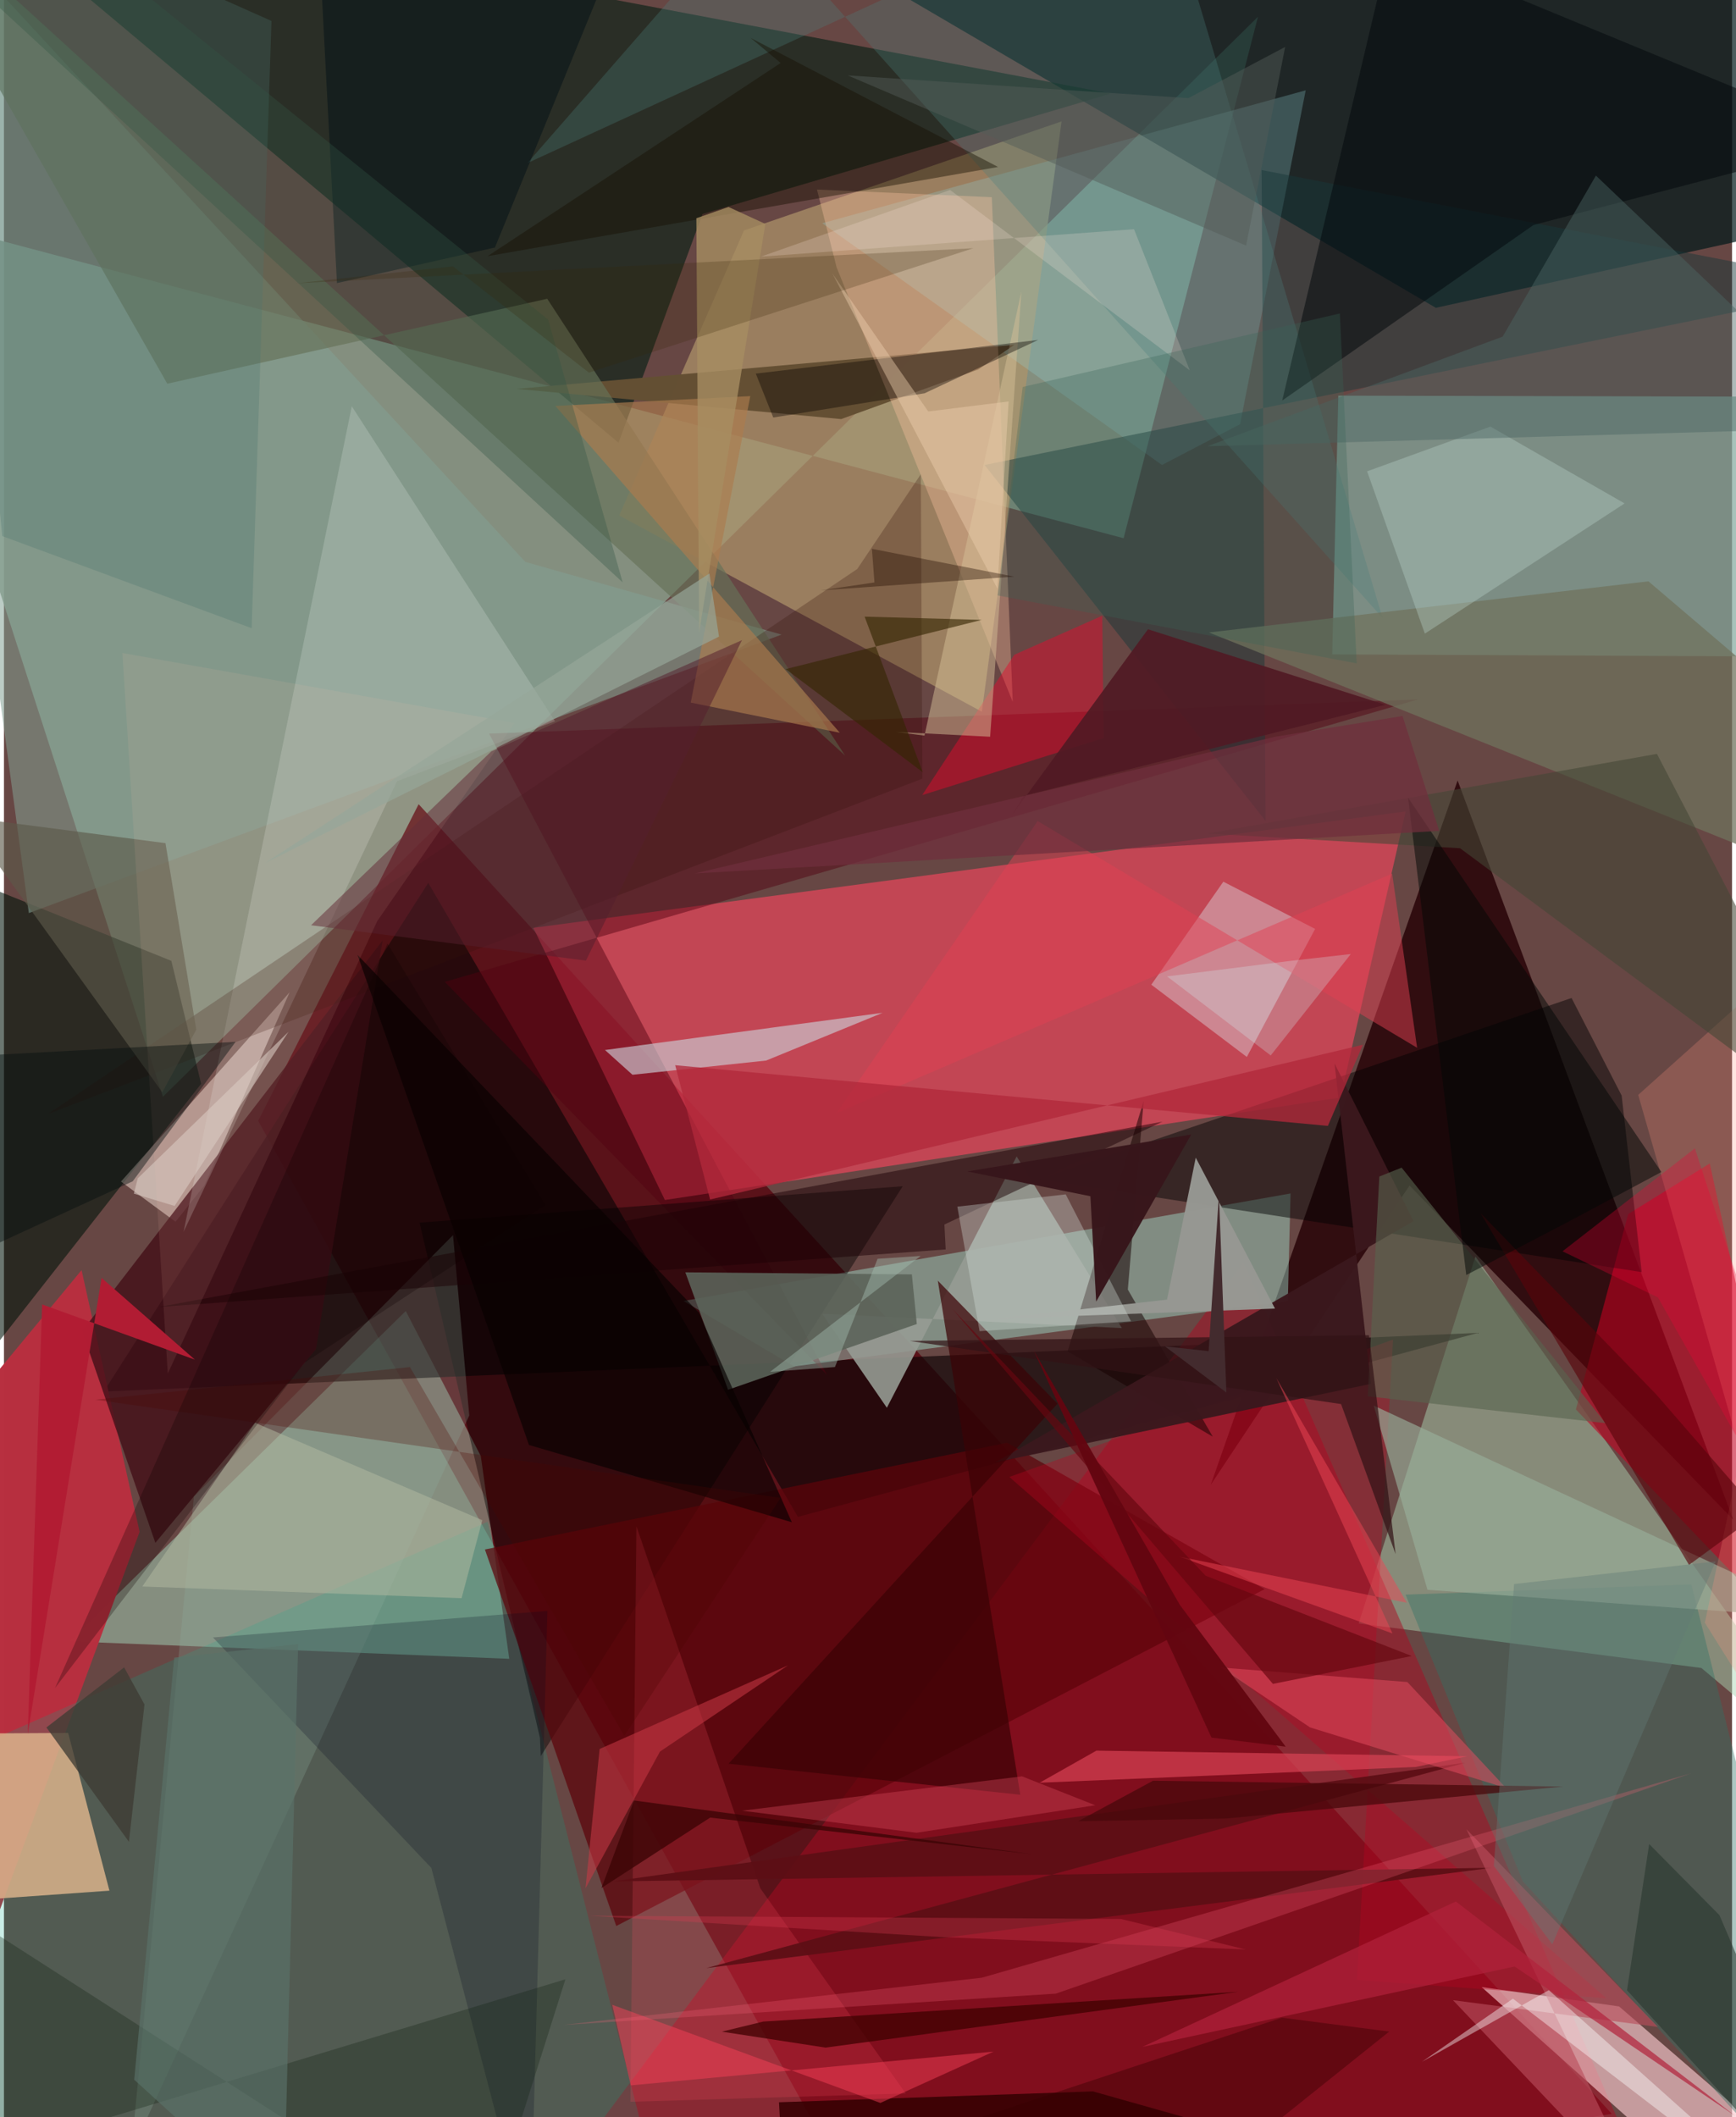 <svg xmlns="http://www.w3.org/2000/svg" width="228" height="278" viewBox="0 0 836 1024"><path fill="#674744" d="M0 0h836v1024H0z"/><path fill="#8a9b8a" fill-opacity=".851" d="M541.654 260.323L-62 100.386 76.91 530.465 606.652 8.113z"/><path fill="#57000b" fill-opacity=".753" d="M200.61 388.96l-77.605 153.15 299.052 539.415 355.752-59.13z"/><path fill="#ff4560" fill-opacity=".596" d="M256.091 448.762l63.651 131.636 326.838-49.57 31.537-138.394z"/><path fill="#00191a" fill-opacity=".702" d="M898 103.708V-50.87L332.688-62l360.005 210.879z"/><path fill="#270308" fill-opacity=".847" d="M679.98 573.377l-96.186 144.79 119.448-340.675 133.314 357.494z"/><path fill="#84a99e" fill-opacity=".71" d="M873.543 191.908l-228.018-.538-2.951 125.138L898 317.733z"/><path fill="#b6ffdf" fill-opacity=".384" d="M31.795 793.86l162.591-159.765 36.295 70.15 13.767 98.06z"/><path fill="#011e12" fill-opacity=".592" d="M-31.944-62l329.253 276.133 40.636-110.646L535.55 45.271z"/><path fill="#ad9369" fill-opacity=".722" d="M473.067 344.225l38.589-285.52-153.617 52.737-60.397 137.872z"/><path fill="#a9d5b4" fill-opacity=".478" d="M655.382 785.18l56.484-177.457L898 871.258l-76.841-64.51z"/><path fill="#0f0507" fill-opacity=".675" d="M713.117 644.659l-329.028 89.003-178.823-306.653L48.3 673.039z"/><path fill="#ac0b22" fill-opacity=".486" d="M260.54 1063.957l339.179-453.72 190.223 436.066L898 1086z"/><path fill="#aaf4e2" fill-opacity=".396" d="M382.232 660.884l238.866-31.593 1.321-52.06-293.675 52z"/><path fill="#facacf" fill-opacity=".639" d="M714.846 961.064l66.493 9.372L898 1071.208l-70.434-9.344z"/><path fill="#b83040" fill-opacity=".996" d="M65.62 740.886L-62 1086l3.105-355.202L37.55 614.314z"/><path fill="#01130a" fill-opacity=".58" d="M95.39 524.193L80.978 464.73-62 407.148l35.516 272.339z"/><path fill="#83a094" fill-opacity=".537" d="M12.03 441.63l364.163-134.694-123.947-35.15L-55.775-62z"/><path fill="#04a889" fill-opacity=".208" d="M314.941 1053.923L233.98 736.021-62 866.11-2.934 1086z"/><path fill="#deb58d" fill-opacity=".824" d="M-37.88 838.56l68.936-.394 19.97 76.285-81.006 5.736z"/><path fill="#520011" fill-opacity=".459" d="M213.277 474.895l184.868 190.067-163.47-310.156 449.464-16.53z"/><path fill="#f5e3d6" fill-opacity=".49" d="M138.179 479.95l-41.244 93.426-13.93 17.565-26.39-19.46z"/><path fill="#c20020" fill-opacity=".576" d="M878.055 804.572l-52.842-241.85-39.46 24.475-25.286 94.512z"/><path fill="#000200" fill-opacity=".424" d="M259.296 840.52l.392 8.839 175.11-275.618-233.743 17.613z"/><path fill="#8ed3d6" fill-opacity=".267" d="M629.749 43.685L598.01 205.162l-37.779 19.727-164.38-116.93z"/><path fill="#193839" fill-opacity=".478" d="M608.43 82.243l1.884 314.762-135.92-172.107L898 138.514z"/><path fill="#645034" fill-opacity=".996" d="M248.072 188.094L405.007 202.7l66.284-23.973 17.516-11.944z"/><path fill-opacity=".463" d="M500.602 570.36l291.688 44.916-9.695-85.389-24.23-47.193z"/><path fill="#dbd9df" fill-opacity=".439" d="M589.902 426.447l44.405 22.838-33.038 61.928-46.21-34.954z"/><path fill="#5d030b" fill-opacity=".714" d="M296.213 931.547l313.664-162.929-124.594-70.807-252.614 51.624z"/><path fill="#969b94" fill-opacity=".894" d="M489.914 559.312l-62.79 121.568-31.264-45.465 144.952 6.935z"/><path fill="#431018" fill-opacity=".808" d="M183.186 454.862L37.816 643.79l35.43 102.426 77.696-93.69z"/><path fill="#cccfd6" fill-opacity=".639" d="M425.039 489.869l-56.313 23.082-64.666 6.873-13.307-11.97z"/><path fill="#ffc6a2" fill-opacity=".341" d="M393.315 91.676l84.576 3.707L488.028 339.5l-85.212-210.184z"/><path fill="#f7fdf6" fill-opacity=".188" d="M168.265 196.498l-81.38 399.298L190.17 377.835l76.411-29.007z"/><path fill="#667158" fill-opacity=".663" d="M406.935 365.465L262.821 144.498l-183.81 41.099L-62-62z"/><path fill="#2e7266" fill-opacity=".396" d="M734.789 909.92l-56.727-138.653 138.235-4.948L896.793 1086z"/><path fill="#4d7f7b" fill-opacity=".31" d="M360.442-43.856L253.207 78.886 559.21-62l107.71 360.873z"/><path fill="#5b6359" fill-opacity=".89" d="M439.221 616.377l-109.595-1 20.668 56.81 91.32-31.806z"/><path fill="#e70a2c" fill-opacity=".459" d="M444.235 384.561l44.535-67.872 42.566-18.901.656 59.182z"/><path fill="#8fad9f" fill-opacity=".255" d="M91.887 723.818L217.235 597.41l7.87 87.19-163.576 356.655z"/><path fill="#6f725c" fill-opacity=".737" d="M582.939 305.897L898 432.27l-3.05-66.38-99.39-84.719z"/><path fill="#ba0320" fill-opacity=".357" d="M671.983 647.944l-185.62 66.41L775.174 966.48l-120.64-8.87z"/><path fill="#160001" fill-opacity=".525" d="M584.79 694.867l-70.243-41.254 36.821-121.174-7.67 91.272z"/><path fill="#050a0d" fill-opacity=".541" d="M618.387 193.716l121.576-84.893L898 67.461 670.559-26.428z"/><path fill="#ff5263" fill-opacity=".192" d="M305.99 738.25l59.933 175.085 70.336 99.196-133.199 4.023z"/><path fill="#00091d" fill-opacity=".22" d="M262.911 779.148L101.125 791.98l105.639 111.48L254.585 1086z"/><path fill="#3b181d" fill-opacity=".976" d="M681.899 590.62l-38.207-76.267 17.612 154.974-181.572 37.906z"/><path fill="#3b0205" fill-opacity=".706" d="M491.654 868.054l-141.117-15.01 159.108-174.117-57.87-59.504z"/><path fill="#351208" fill-opacity=".259" d="M444.298 376.618L20.93 538.985l391.877-263.791 30.759-45.845z"/><path fill="#98ae9a" fill-opacity=".643" d="M836.903 760.897L662.66 679.84l26.002 89.102L898 784.09z"/><path fill="#ac7b4e" fill-opacity=".659" d="M361.052 191.59l-28.805 148.236 72.126 14.584-137.628-158.073z"/><path fill="#360103" fill-opacity=".89" d="M526.817 1011.527L790.592 1086l-414.983-57.235-.679-11.974z"/><path fill="#d4bd95" fill-opacity=".502" d="M477.086 356.34l15.115-215.313-46.873 214.774-14.006-1.81z"/><path fill="#979893" fill-opacity=".973" d="M576.545 559.918l38.353 73.002-134.373 4.896 82.136-9.227z"/><path fill="#bbd5cd" fill-opacity=".349" d="M687.387 306.462l96.64-62.975-64.917-37.156-59.66 21.63z"/><path fill="#5c0f15" fill-opacity=".925" d="M720.008 903.376l-425.978 6.631 412.954-57.452-367.17 99.34z"/><path fill="#dd4557" fill-opacity=".659" d="M501.052 862.238l181.875-7.615 24.994-5.168-179.416-2.74z"/><path fill="#1b0006" fill-opacity=".486" d="M455.58 604.31l-.617-12.043 105.544-49.78-485.59 89.663z"/><path fill="#e14052" fill-opacity=".49" d="M683.645 506.782l-12.083-84.261L402.71 538.426l97.375-141.32z"/><path fill="#001015" fill-opacity=".486" d="M161.095 136.933l76.428-17.227 71.703-175.213L150.685-62z"/><path fill="#070000" fill-opacity=".647" d="M336.233 634.964L171.036 461.83l82.965 237.06 127.162 37.368z"/><path fill="#0a0300" fill-opacity=".392" d="M363.718 180.705l136.6-16.291-54.937 25.803-73.217 11.717z"/><path fill="#b1293a" fill-opacity=".773" d="M324.722 515.203l315.751 29.35 16.943-39.241-315.81 74.863z"/><path fill="#5c5949" fill-opacity=".631" d="M78.139 407.801l-97.65-12.749L76.603 528.3l16.438-30.282z"/><path fill="#b1b9a0" fill-opacity=".525" d="M231.424 735.267l-10.037 37.714-154.462-5.646 54.59-79.161z"/><path fill="#b94d5b" fill-opacity=".627" d="M794.067 1065.56l-93.075-98.146 99.144 12.943-92.636-95.62z"/><path fill="#4d6665" fill-opacity=".451" d="M725.048 162.796l45.095-77.87L898 206.825l-315.808 9.003z"/><path fill="#ea4d61" fill-opacity=".498" d="M588.691 806.532l43.164 28.954 94.849 29.345-47.779-51.298z"/><path fill="#4d746f" fill-opacity=".294" d="M119.83 303.845L-.83 259.286-32.313-62l161.725 72.135z"/><path fill="#d7e3dd" fill-opacity=".337" d="M461.217 583.613l10.75 60.22 73.286-4.777-31.6-61.38z"/><path fill="#58644e" fill-opacity=".604" d="M676.156 564.752l98.679 123.583L659.76 675.35l5.603-106.304z"/><path fill="#ff9280" fill-opacity=".239" d="M790.606 529.558L898 433.363l-75.167 351.503L898 904.755z"/><path fill="#160e00" fill-opacity=".431" d="M233.975 123.898l141.763-93.424-14.48-12.121 119.67 62.402z"/><path fill="#fcfefe" fill-opacity=".408" d="M730 966.687L885.447 1086l-138.08-123.432-61.344 34.631z"/><path fill="#434635" fill-opacity=".573" d="M799.671 364.625L898 553.885 704.404 410.256l-122.127-7.105z"/><path fill="#37161b" fill-opacity=".98" d="M466.007 566.584l108.368-17.856-45.995 80.83-2.79-50.98z"/><path fill="#551f2d" fill-opacity=".522" d="M148.575 447.505l87.198-84.106 121.264-53.783-75.487 154.996z"/><path fill="#501a24" fill-opacity=".91" d="M493.23 384.964l175.136-44.077-114.923-36.525-65.853 90.002z"/><path fill="#3e0001" fill-opacity=".745" d="M367.308 977.761l-20.026 4.877 50.159 7.717 199.642-26.99z"/><path fill="#a78e62" fill-opacity=".792" d="M334.965 105.549l15.553-5.44 17.83 8.19-32.054 197.57z"/><path fill="#c83846" fill-opacity=".553" d="M288.16 845.927l91.141-40.458-61.943 41.705-36.032 66.175z"/><path fill="#fd435b" fill-opacity=".459" d="M478.74 992.283l-175.522 16.334-8.927-38.968 129.693 47.47z"/><path fill="#122213" fill-opacity=".306" d="M-31.27 917.672L230.91 1086l40.71-128.694-306.194 92.78z"/><path fill="#ffc3b1" fill-opacity=".094" d="M180.553 445.552L79.254 664.342 57.291 315.82l189.706 33.867z"/><path fill="#58040b" fill-opacity=".616" d="M815.181 756.886l-100.748-170.01 84.835 87.502 49.981 57.568z"/><path fill="#345746" fill-opacity=".341" d="M-46.445-37.132l345.767 318.81-36.056-127.095L42.188-23.916z"/><path fill="#fb647c" fill-opacity=".255" d="M508.836 964.257l-238.102 15.115 202.372-22.832 343.197-98.893z"/><path fill="#311315" fill-opacity=".714" d="M646.858 679.095l-208.597-30.517 222.07-2.785 12.914 105.882z"/><path fill="#000705" fill-opacity=".498" d="M679.289 385.844l122.534 181.01-45.761 24.46-48.638 25.372z"/><path fill="#05100f" fill-opacity=".435" d="M62.294 571.36L-62 628.524V513.312l174.054-9.399z"/><path fill="#d74a5d" fill-opacity=".373" d="M356.996 875.769l84.479 10.673 86.455-13.298-35.407-13.986z"/><path fill="#b21d34" fill-opacity=".996" d="M18.485 630.912l73.864 26.696-45.126-39.532L11.52 838.572z"/><path fill="#25332b" fill-opacity=".549" d="M829.918 926.319l-34.009-34.422-10.719 70.735L898 1086z"/><path fill="#4b0603" fill-opacity=".267" d="M300.11 839.591L196.424 661.207 44.17 676.97l331.539 47.524z"/><path fill="#47080a" fill-opacity=".737" d="M754.413 864.097l-163.12 15.446-71.635 1.326 36.236-19.591z"/><path fill="#ee4756" fill-opacity=".486" d="M671.72 790.045l-103.043-37.147 110.026 22.31-63.161-108.675z"/><path fill="#ffeadf" fill-opacity=".212" d="M546.692 110.857l26.989 68.283-115.953-87.266-91.534 32.258z"/><path fill="#3e3b34" fill-opacity=".765" d="M67.987 824.373l-9.848-17.923-37.61 29.062 39.936 55.322z"/><path fill="#d2feff" fill-opacity=".247" d="M623.02 464.662l28.546-3.232-38.744 49.057-50.133-38.236z"/><path fill="#ee0037" fill-opacity=".302" d="M753.998 605.212l64.014-49.81L898 800.593l-97.84-173.064z"/><path fill="#396559" fill-opacity=".302" d="M646.256 151.617l-153.424 35.541-12.134 100.825 173.727 32.885z"/><path fill="#eed1ae" fill-opacity=".424" d="M486.027 194.17l-38.885 4.848-46.298-66.614 79.74 152.249z"/><path fill="#432b2e" d="M587.783 577.748l-5.006 75.773-21.14-2.341 29.737 22.332z"/><path fill="#360000" fill-opacity=".404" d="M359.547 1061.42L541.062 1086l129.08-103.398-51.845-6.732z"/><path fill="#352603" fill-opacity=".62" d="M378.196 323.619l66.289 49.884-28.126-75.252 56.662 1.566z"/><path fill="#d9cbc2" fill-opacity=".588" d="M137.675 499.034l-55.117 84.24-19.712-5.948 1.889-7.425z"/><path fill="#660610" fill-opacity=".671" d="M458.826 633.07l155.07 181.373 67.154-13.49-99.718-38.846z"/><path fill="#362608" fill-opacity=".227" d="M217.221 128.839l-75.71 8.177 327.488-16.962-186.04 60.17z"/><path fill="#535c57" fill-opacity=".471" d="M408.186 36.471L600.917 118.8l18.893-96.097-46.82 24.771z"/><path fill="#97a799" fill-opacity=".678" d="M345.909 307.91l-66.754 33.393-153.077 76.263L341.295 277.35z"/><path fill="#0e0101" fill-opacity=".267" d="M145.345 659.15L24.674 816.485l160.87-360.152 76.45 126.495z"/><path fill="#b2223b" fill-opacity=".698" d="M730.801 951.123l106.6 72.173-135.026-103.604-151.594 70.314z"/><path fill="#3c0506" fill-opacity=".792" d="M341.63 879.107l-52.58 34.059 15.772-42.339 192.726 26.022z"/><path fill="#210c00" fill-opacity=".373" d="M488.783 278.902l-68.888-13.458 1.232 16.273-25.983 3.82z"/><path fill="#597269" fill-opacity=".651" d="M82.364 801.726l59.955-6.56-7.05 276.492-72.254-65.769z"/><path fill="#630610" fill-opacity=".953" d="M620.08 844.812l-51.18-68.53-70.674-122.977 85.948 187.112z"/><path fill="#627a76" fill-opacity=".404" d="M720.761 902.469l9.785-136.324 97.515-10.934-79.012 185.2z"/><path fill="#dc3d54" fill-opacity=".306" d="M540.351 928.128l60.345 14.763-146.513-5.97-171.147-10.35z"/><path fill="#702f3c" fill-opacity=".737" d="M694.356 401.861l-360.078 20.581 281.028-66.167 61.286-9.965z"/><path fill="#a3beb0" fill-opacity=".435" d="M402.012 661.191l20.617-52.362 20.85-1.37-72.857 56.051z"/></svg>